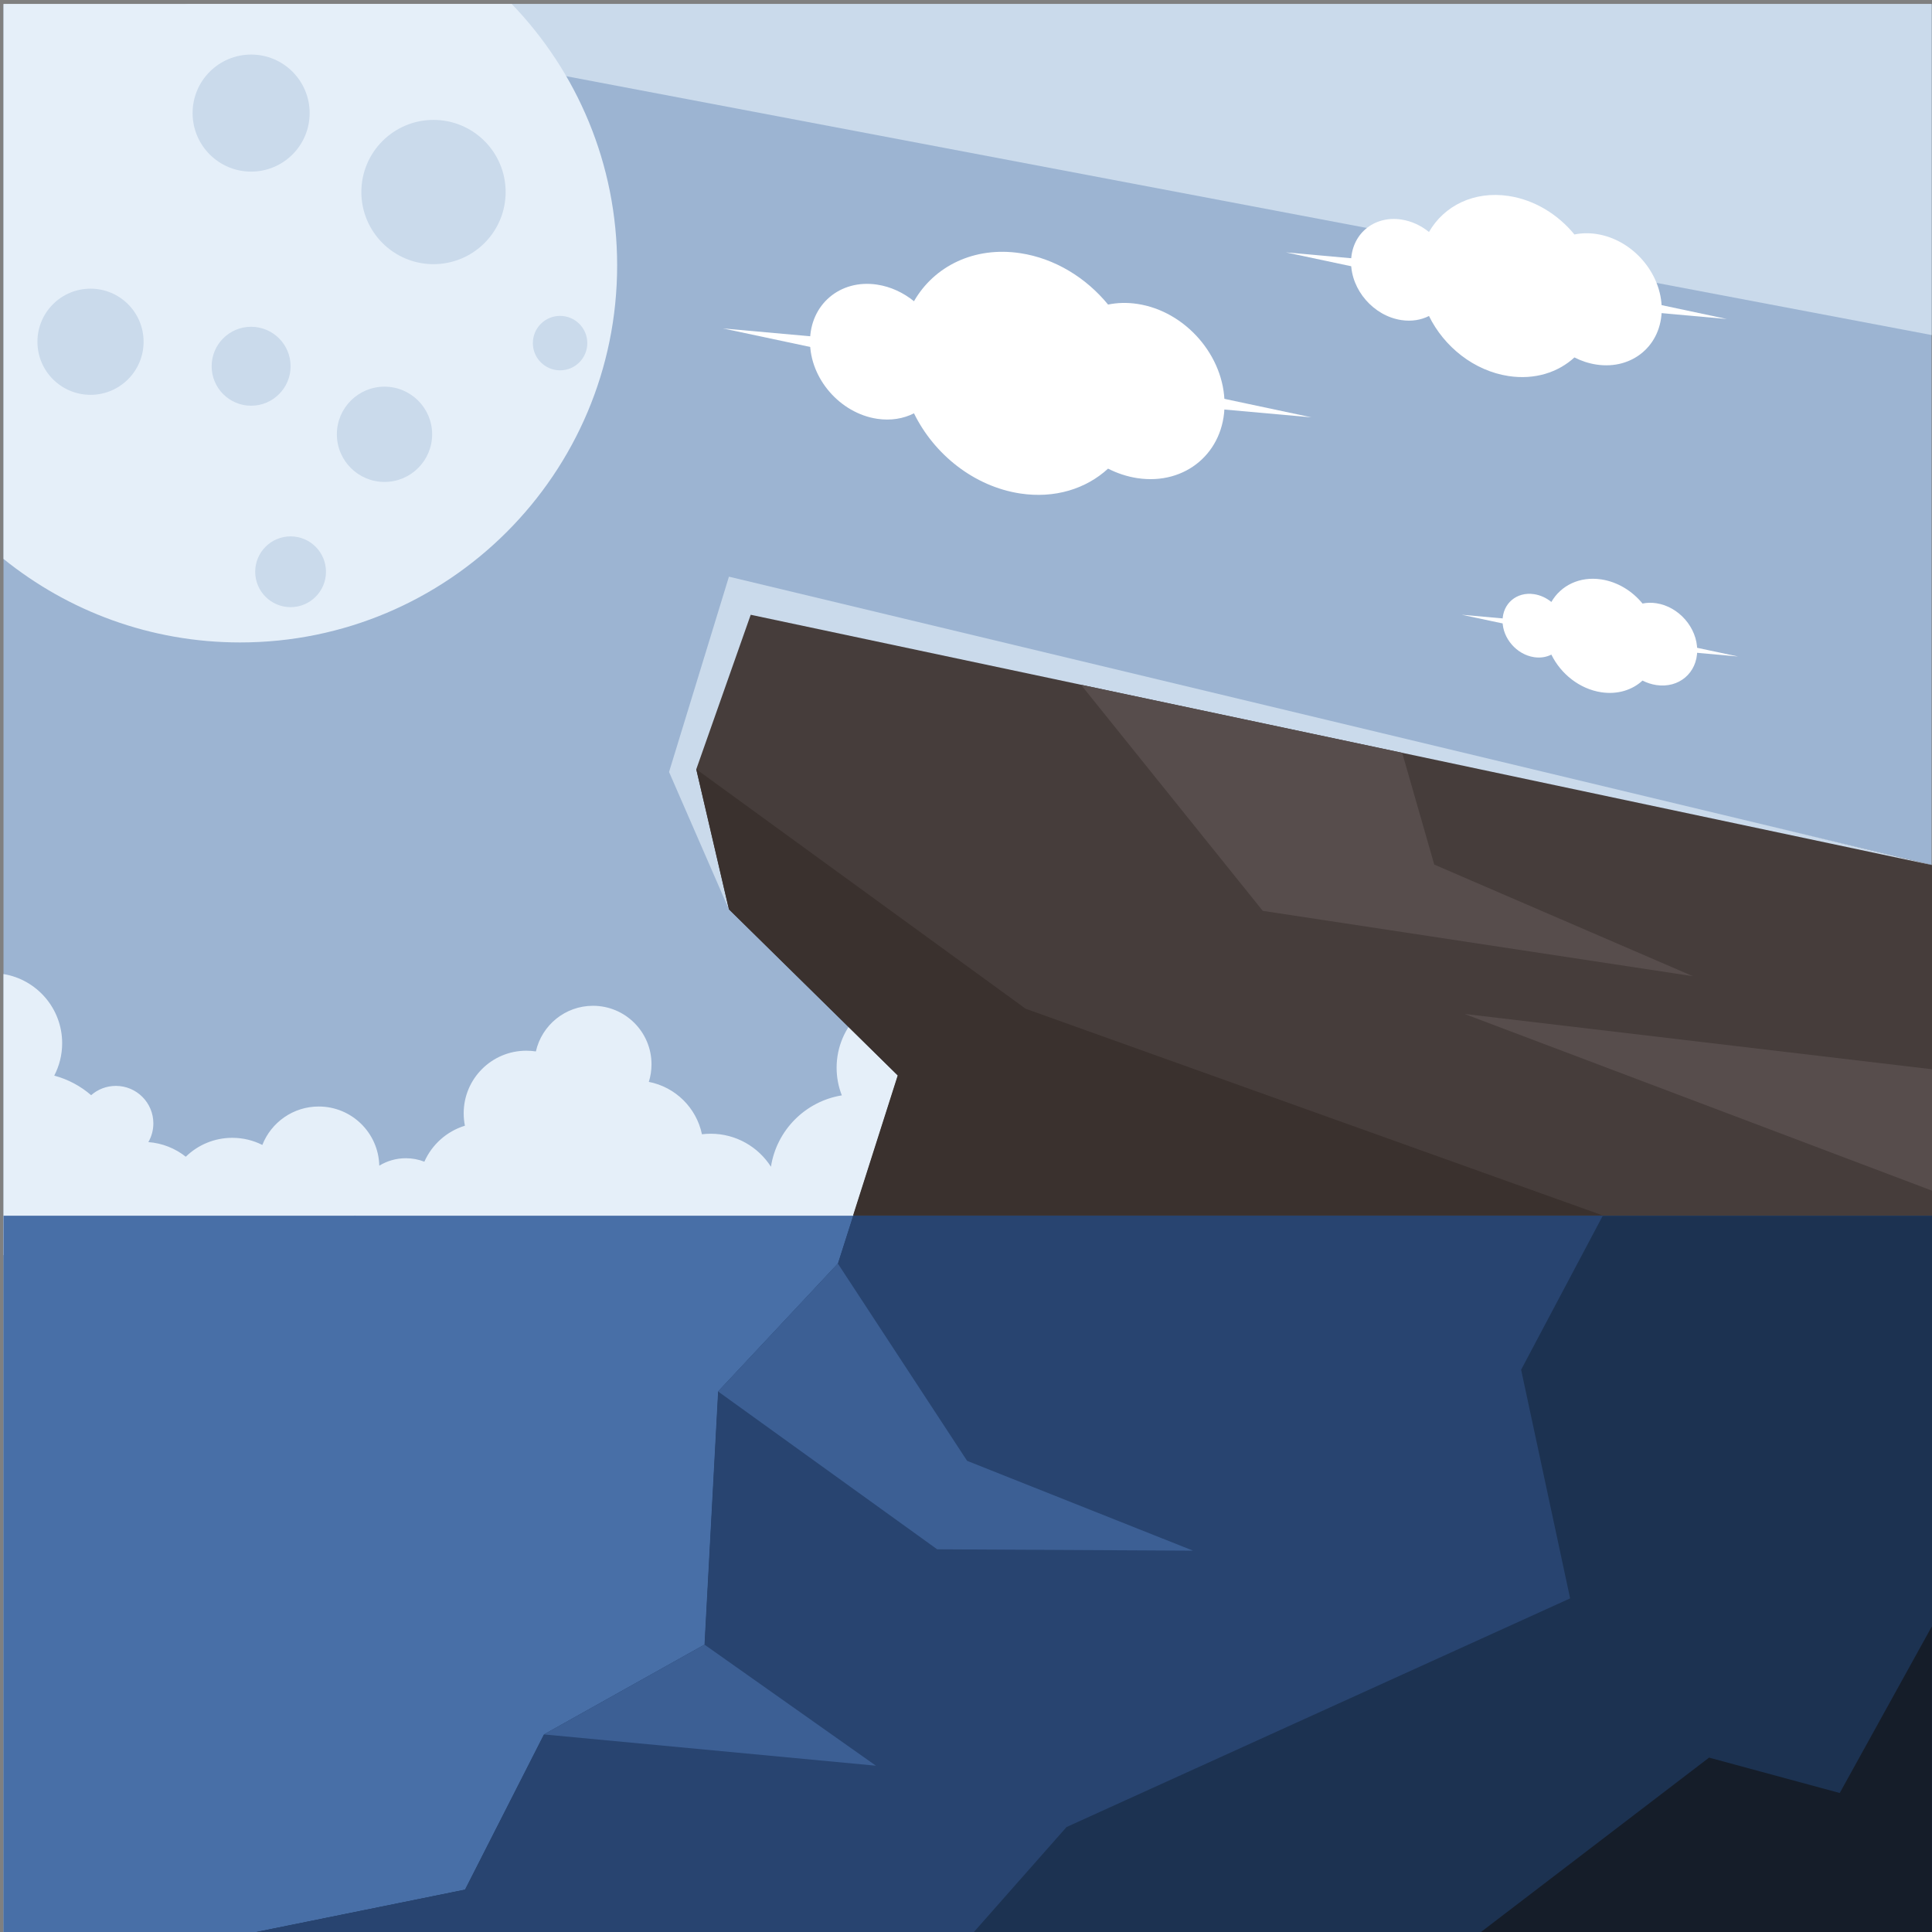 <?xml version="1.0" encoding="UTF-8" standalone="no"?>
<!-- Created with Inkscape (http://www.inkscape.org/) -->

<svg
   version="1.1"
   id="svg1"
   width="880"
   height="880"
   viewBox="0 0 880 880"
   sodipodi:docname="rock-by-the-sea-publicdomainvectors.org.svg"
   inkscape:version="1.3.2 (091e20e, 2023-11-25, custom)"
   xmlns:inkscape="http://www.inkscape.org/namespaces/inkscape"
   xmlns:sodipodi="http://sodipodi.sourceforge.net/DTD/sodipodi-0.dtd"
   xmlns="http://www.w3.org/2000/svg"
   xmlns:svg="http://www.w3.org/2000/svg">
  <rect x="0" y="0" width="880" height="880" fill="#808080" stroke="none"/>
  <defs
     id="defs1">
    <clipPath
       clipPathUnits="userSpaceOnUse"
       id="clipPath5">
      <path
         d="M 0,660 H 660 V 0 H 0 Z"
         transform="translate(-1.193,-231.251)"
         id="path5" />
    </clipPath>
    <clipPath
       clipPathUnits="userSpaceOnUse"
       id="clipPath7">
      <path
         d="M 0,660 H 660 V 0 H 0 Z"
         transform="translate(-1.193,-658.67)"
         id="path7" />
    </clipPath>
    <clipPath
       clipPathUnits="userSpaceOnUse"
       id="clipPath9">
      <path
         d="M 0,660 H 660 V 0 H 0 Z"
         transform="translate(-661.434,-364.204)"
         id="path9" />
    </clipPath>
    <clipPath
       clipPathUnits="userSpaceOnUse"
       id="clipPath11">
      <path
         d="M 0,660 H 660 V 0 H 0 Z"
         id="path11" />
    </clipPath>
    <clipPath
       clipPathUnits="userSpaceOnUse"
       id="clipPath13">
      <path
         d="M 0,660 H 660 V 0 H 0 Z"
         transform="translate(-661.434,1.57)"
         id="path13" />
    </clipPath>
    <clipPath
       clipPathUnits="userSpaceOnUse"
       id="clipPath15">
      <path
         d="M 0,660 H 660 V 0 H 0 Z"
         transform="translate(-331.313,1.57)"
         id="path15" />
    </clipPath>
    <clipPath
       clipPathUnits="userSpaceOnUse"
       id="clipPath17">
      <path
         d="M 0,660 H 660 V 0 H 0 Z"
         transform="translate(-131.351,-527.909)"
         id="path17" />
    </clipPath>
    <clipPath
       clipPathUnits="userSpaceOnUse"
       id="clipPath19">
      <path
         d="M 0,660 H 660 V 0 H 0 Z"
         transform="translate(-249.015,-349.321)"
         id="path19" />
    </clipPath>
    <clipPath
       clipPathUnits="userSpaceOnUse"
       id="clipPath21">
      <path
         d="M 0,660 H 660 V 0 H 0 Z"
         transform="translate(-237.854,-397.225)"
         id="path21" />
    </clipPath>
    <clipPath
       clipPathUnits="userSpaceOnUse"
       id="clipPath23">
      <path
         d="M 0,660 H 660 V 0 H 0 Z"
         transform="translate(-240.645,-98.182)"
         id="path23" />
    </clipPath>
    <clipPath
       clipPathUnits="userSpaceOnUse"
       id="clipPath25">
      <path
         d="M 0,660 H 660 V 0 H 0 Z"
         transform="translate(-661.434,-252.712)"
         id="path25" />
    </clipPath>
    <clipPath
       clipPathUnits="userSpaceOnUse"
       id="clipPath27">
      <path
         d="M 0,660 H 660 V 0 H 0 Z"
         transform="translate(-503.871,1.57)"
         id="path27" />
    </clipPath>
    <clipPath
       clipPathUnits="userSpaceOnUse"
       id="clipPath29">
      <path
         d="M 0,660 H 660 V 0 H 0 Z"
         transform="translate(-478.72,-585.003)"
         id="path29" />
    </clipPath>
    <clipPath
       clipPathUnits="userSpaceOnUse"
       id="clipPath31">
      <path
         d="M 0,660 H 660 V 0 H 0 Z"
         transform="translate(-514.615,-567.016)"
         id="path31" />
    </clipPath>
    <clipPath
       clipPathUnits="userSpaceOnUse"
       id="clipPath33">
      <path
         d="M 0,660 H 660 V 0 H 0 Z"
         transform="translate(-299.63,-562.771)"
         id="path33" />
    </clipPath>
    <clipPath
       clipPathUnits="userSpaceOnUse"
       id="clipPath35">
      <path
         d="M 0,660 H 660 V 0 H 0 Z"
         transform="translate(-347.53,-538.768)"
         id="path35" />
    </clipPath>
    <clipPath
       clipPathUnits="userSpaceOnUse"
       id="clipPath37">
      <path
         d="M 0,660 H 660 V 0 H 0 Z"
         transform="translate(-524.056,-457.024)"
         id="path37" />
    </clipPath>
    <clipPath
       clipPathUnits="userSpaceOnUse"
       id="clipPath39">
      <path
         d="M 0,660 H 660 V 0 H 0 Z"
         transform="translate(-546.549,-445.753)"
         id="path39" />
    </clipPath>
  </defs>
  <sodipodi:namedview
     id="namedview1"
     pagecolor="#ffffff"
     bordercolor="#000000"
     borderopacity="0.25"
     inkscape:showpageshadow="2"
     inkscape:pageopacity="0.0"
     inkscape:pagecheckerboard="0"
     inkscape:deskcolor="#d1d1d1"
     inkscape:zoom="0.67272727"
     inkscape:cx="439.25676"
     inkscape:cy="440"
     inkscape:window-width="1440"
     inkscape:window-height="830"
     inkscape:window-x="-6"
     inkscape:window-y="-6"
     inkscape:window-maximized="1"
     inkscape:current-layer="g1">
    <inkscape:page
       x="0"
       y="0"
       inkscape:label="1"
       id="page1"
       width="880"
       height="880"
       margin="0 0 1.773 1.591"
       bleed="0" />
  </sodipodi:namedview>
  <g
     id="g1"
     inkscape:groupmode="layer"
     inkscape:label="1">
    <g
       id="group-MC0">
      <path
         id="path2"
         d="M 1.193,0 H 660 V 658.669 H 1.193 Z"
         style="fill:#9cb4d2;fill-opacity:1;fill-rule:nonzero;stroke:none"
         transform="matrix(1.333,0,0,-1.333,0,880)" />
      <path
         id="path3"
         d="M 0,0 H -128.36 L 468.544,-113.151 V 0 Z"
         style="fill:#cadaeb;fill-opacity:1;fill-rule:nonzero;stroke:none"
         transform="matrix(1.333,0,0,-1.333,255.274,1.774)" />
      <path
         id="path4"
         d="m 0,0 v 96.02 c 11.371,-1.864 20.047,-11.734 20.047,-23.632 0,-3.995 -0.979,-7.761 -2.708,-11.073 4.726,-1.258 9.02,-3.578 12.612,-6.686 2.255,1.979 5.21,3.179 8.445,3.179 7.076,0 12.811,-5.736 12.811,-12.811 0,-2.329 -0.621,-4.513 -1.708,-6.395 4.813,-0.361 9.22,-2.171 12.789,-4.998 4.105,3.997 9.711,6.459 15.894,6.459 3.691,0 7.178,-0.878 10.262,-2.435 3.019,7.689 10.509,13.133 19.27,13.133 11.27,0 20.435,-9.009 20.69,-20.218 2.643,1.615 5.75,2.545 9.075,2.545 2.233,0 4.367,-0.419 6.329,-1.184 2.602,5.862 7.654,10.395 13.856,12.297 -0.275,1.369 -0.419,2.785 -0.419,4.234 0,11.816 9.578,21.394 21.393,21.394 1.114,0 2.209,-0.086 3.276,-0.25 2.006,8.927 9.98,15.597 19.512,15.597 11.045,0 19.998,-8.953 19.998,-19.998 0,-2.091 -0.321,-4.108 -0.917,-6.002 9.086,-1.76 16.268,-8.857 18.152,-17.898 0.982,0.119 1.983,0.182 2.997,0.182 8.645,0 16.241,-4.495 20.58,-11.275 1.941,12.485 11.765,22.361 24.223,24.382 -1.152,2.926 -1.783,6.114 -1.783,9.449 0,14.255 11.555,25.812 25.81,25.812 14.257,0 25.812,-11.557 25.812,-25.812 0,-11.925 -8.087,-21.959 -19.075,-24.922 2.085,-4.028 3.263,-8.6 3.263,-13.447 0,-16.182 -13.118,-29.3 -29.301,-29.3 -11.094,0 -20.746,6.168 -25.721,15.26 -2.471,-10.869 -12.193,-18.98 -23.808,-18.98 -9.334,0 -17.443,5.236 -21.552,12.933 -3.704,-6.081 -10.398,-10.143 -18.04,-10.143 -9.21,0 -17.04,5.9 -19.922,14.127 -4.07,-5.469 -10.581,-9.011 -17.921,-9.011 -4.896,0 -9.422,1.577 -13.102,4.249 -3.195,-4.006 -8.118,-6.573 -13.64,-6.573 -8.917,0 -16.27,6.691 -17.313,15.327 -3.464,-2.615 -7.777,-4.167 -12.452,-4.167 -2.709,0 -5.297,0.523 -7.667,1.469 -2.779,-9.45 -11.515,-16.351 -21.865,-16.351 -5.059,0 -9.732,1.65 -13.513,4.44 C 60.395,-5.529 54.381,-8.304 47.72,-8.304 38.737,-8.304 30.934,-3.26 26.983,4.149 21.888,0.693 15.739,-1.328 9.119,-1.328 5.95,-1.328 2.889,-0.861 0,0"
         style="fill:#e5eff9;fill-opacity:1;fill-rule:evenodd;stroke:none"
         transform="matrix(1.333,0,0,-1.333,1.591,571.665)"
         clip-path="url(#clipPath5)" />
      <path
         id="path6"
         d="m 0,0 h 173.639 c 22.318,-23.164 36.046,-54.661 36.046,-89.368 0,-71.149 -57.676,-128.826 -128.824,-128.826 -30.627,0 -58.753,10.696 -80.861,28.545 z"
         style="fill:#e5eff9;fill-opacity:1;fill-rule:evenodd;stroke:none"
         transform="matrix(1.333,0,0,-1.333,1.591,1.773)"
         clip-path="url(#clipPath7)" />
      <path
         id="path8"
         d="m 0,0 -410.558,96.735 -20.463,-63.25 18.602,-48.368 57.67,-56.739 -20.463,-64.181 -40.926,-43.716 -4.651,-86.503 -54.879,-30.696 -26.975,-53.018 -79.062,-16.038 H 0 Z"
         style="fill:#463d3b;fill-opacity:1;fill-rule:evenodd;stroke:none"
         transform="matrix(1.333,0,0,-1.333,881.911,394.395)"
         clip-path="url(#clipPath9)" />
      <path
         id="path10"
         d="M 661.434,-1.57 H 1.193 v 246.328 h 660.241 z"
         style="fill:#486fa7;fill-opacity:1;fill-rule:evenodd;stroke:none"
         transform="matrix(1.333,0,0,-1.333,0,880)"
         clip-path="url(#clipPath11)" />
      <path
         id="path12"
         d="m 0,0 h -581.705 l 79.062,16.038 26.975,53.019 54.879,30.695 4.651,86.504 40.926,43.716 5.215,16.356 369.997,0 z"
         style="fill:#1c3251;fill-opacity:1;fill-rule:evenodd;stroke:none"
         transform="matrix(1.333,0,0,-1.333,881.911,882.094)"
         clip-path="url(#clipPath13)" />
      <path
         id="path14"
         d="m 0,0 h -251.584 l 79.063,16.038 26.974,53.019 54.88,30.695 4.65,86.504 40.926,43.716 5.215,16.356 H 216.278 L 188.374,193.702 205.118,115.568 33.04,37.436 Z"
         style="fill:#284470;fill-opacity:1;fill-rule:evenodd;stroke:none"
         transform="matrix(1.333,0,0,-1.333,441.75,882.094)"
         clip-path="url(#clipPath15)" />
      <path
         id="path16"
         d="m 0,0 c 8.99,0 16.278,-7.288 16.278,-16.277 0,-8.99 -7.288,-16.278 -16.278,-16.278 -8.989,0 -16.277,7.288 -16.277,16.278 C -16.277,-7.288 -8.989,0 0,0 m -32.089,-51.157 c 6.678,0 12.092,-5.414 12.092,-12.093 0,-6.678 -5.414,-12.091 -12.092,-12.091 -6.678,0 -12.092,5.413 -12.092,12.091 0,6.679 5.414,12.093 12.092,12.093 m -68.366,84.642 c 10.017,0 18.138,-8.12 18.138,-18.137 0,-10.018 -8.121,-18.138 -18.138,-18.138 -10.018,0 -18.138,8.12 -18.138,18.138 0,10.017 8.12,18.137 18.138,18.137 m 54.879,79.993 c 11.044,0 19.998,-8.954 19.998,-19.998 0,-11.044 -8.954,-19.998 -19.998,-19.998 -11.045,0 -19.998,8.954 -19.998,19.998 0,11.044 8.953,19.998 19.998,19.998 m 0,-93.015 c 7.449,0 13.487,-6.038 13.487,-13.487 0,-7.449 -6.038,-13.487 -13.487,-13.487 -7.449,0 -13.487,6.038 -13.487,13.487 0,7.449 6.038,13.487 13.487,13.487 m 105.571,3.722 c 5.138,0 9.301,-4.165 9.301,-9.303 0,-5.136 -4.163,-9.301 -9.301,-9.301 -5.137,0 -9.302,4.165 -9.302,9.301 0,5.138 4.165,9.303 9.302,9.303 M 16.743,91.154 c 13.613,0 24.649,-11.035 24.649,-24.648 0,-13.613 -11.036,-24.649 -24.649,-24.649 -13.613,0 -24.648,11.036 -24.648,24.649 0,13.613 11.035,24.648 24.648,24.648"
         style="fill:#cadaeb;fill-opacity:1;fill-rule:evenodd;stroke:none"
         transform="matrix(1.333,0,0,-1.333,175.135,176.121)"
         clip-path="url(#clipPath17)" />
      <path
         id="path18"
         d="M 0,0 -11.162,47.903 7.441,100.689 412.419,14.883 0,113.71 -20.463,46.972 Z"
         style="fill:#cadaeb;fill-opacity:1;fill-rule:evenodd;stroke:none"
         transform="matrix(1.333,0,0,-1.333,332.02,414.238)"
         clip-path="url(#clipPath19)" />
      <path
         id="path20"
         d="m 0,0 112.547,-81.849 197.19,-70.618 H 53.583 l 15.248,47.824 -57.669,56.74 z"
         style="fill:#3a312e;fill-opacity:1;fill-rule:evenodd;stroke:none"
         transform="matrix(1.333,0,0,-1.333,317.138,350.367)"
         clip-path="url(#clipPath21)" />
      <path
         id="path22"
         d="M 0,0 58.594,-41.383 -54.879,-30.695 Z M 4.651,86.504 79.522,32.561 166.957,32.096 89.755,62.79 45.576,130.22 Z"
         style="fill:#3c5f94;fill-opacity:1;fill-rule:evenodd;stroke:none"
         transform="matrix(1.333,0,0,-1.333,320.86,749.091)"
         clip-path="url(#clipPath23)" />
      <path
         id="path24"
         d="M 0,0 -161.167,60.925 0,41.856 Z m -292.225,173.408 62.112,-77.257 146.964,-22.324 -88.366,38.136 -10.953,38.19 z"
         style="fill:#574d4c;fill-opacity:1;fill-rule:evenodd;stroke:none"
         transform="matrix(1.333,0,0,-1.333,881.911,543.051)"
         clip-path="url(#clipPath25)" />
      <path
         id="path26"
         d="m 0,0 79.993,61.159 44.649,-12.092 32.92,59.531 V 0 Z"
         style="fill:#151d29;fill-opacity:1;fill-rule:evenodd;stroke:none"
         transform="matrix(1.333,0,0,-1.333,671.828,882.094)"
         clip-path="url(#clipPath27)" />
      <path
         id="path28"
         d="M 0,0 C 3.489,-0.527 6.733,-2.058 9.443,-4.255 14.602,4.729 24.854,9.834 36.664,8.05 45.536,6.71 53.526,1.747 59.143,-5.108 c 2.349,0.486 4.88,0.564 7.521,0.165 12.317,-1.862 22.306,-13.358 22.306,-25.677 0,-12.319 -9.989,-20.797 -22.306,-18.936 -2.641,0.399 -5.172,1.241 -7.521,2.436 -5.617,-5.157 -13.607,-7.705 -22.479,-6.365 -11.81,1.784 -22.062,9.988 -27.221,20.529 -2.71,-1.377 -5.954,-1.927 -9.443,-1.4 -9.488,1.433 -17.179,10.286 -17.179,19.773 C -17.179,-5.096 -9.488,1.434 0,0"
         style="fill:#ffffff;fill-opacity:1;fill-rule:evenodd;stroke:none"
         transform="matrix(1.333,0,0,-1.333,638.293,99.996)"
         clip-path="url(#clipPath29)" />
      <path
         id="path30"
         d="M 0,0 37.672,-7.999 75.341,-15.997 37.672,-12.614 0,-9.23 -37.672,-1.231 -75.343,6.768 -37.672,3.384 Z"
         style="fill:#ffffff;fill-opacity:1;fill-rule:evenodd;stroke:none"
         transform="matrix(1.333,0,0,-1.333,686.154,123.979)"
         clip-path="url(#clipPath31)" />
      <path
         id="path32"
         d="M 0,0 C 4.657,-0.704 8.986,-2.747 12.604,-5.678 19.485,6.31 33.168,13.123 48.927,10.741 60.766,8.953 71.43,2.33 78.923,-6.816 c 3.136,0.648 6.513,0.752 10.034,0.219 16.44,-2.484 29.767,-17.824 29.767,-34.263 0,-16.441 -13.327,-27.753 -29.767,-25.27 -3.521,0.532 -6.898,1.655 -10.034,3.252 C 71.43,-69.761 60.766,-73.161 48.927,-71.373 33.168,-68.992 19.485,-58.045 12.604,-43.977 8.986,-45.815 4.657,-46.55 0,-45.847 -12.659,-43.935 -22.924,-32.121 -22.924,-19.46 -22.924,-6.8 -12.659,1.912 0,0"
         style="fill:#ffffff;fill-opacity:1;fill-rule:evenodd;stroke:none"
         transform="matrix(1.333,0,0,-1.333,399.507,129.639)"
         clip-path="url(#clipPath33)" />
      <path
         id="path34"
         d="M 0,0 50.271,-10.674 100.538,-21.348 50.271,-16.832 0,-12.316 -50.268,-1.643 -100.539,9.031 -50.268,4.516 Z"
         style="fill:#ffffff;fill-opacity:1;fill-rule:evenodd;stroke:none"
         transform="matrix(1.333,0,0,-1.333,463.374,161.643)"
         clip-path="url(#clipPath35)" />
      <path
         id="path36"
         d="m 0,0 c 2.187,-0.33 4.221,-1.29 5.916,-2.666 3.234,5.629 9.659,8.829 17.059,7.71 5.559,-0.84 10.567,-3.949 14.086,-8.245 1.471,0.305 3.057,0.353 4.713,0.103 7.719,-1.166 13.977,-8.37 13.977,-16.09 0,-7.72 -6.258,-13.033 -13.977,-11.866 -1.656,0.25 -3.242,0.777 -4.713,1.527 -3.519,-3.232 -8.527,-4.829 -14.086,-3.99 -7.4,1.12 -13.825,6.26 -17.059,12.866 C 4.221,-21.515 2.187,-21.86 0,-21.529 c -5.946,0.898 -10.764,6.445 -10.764,12.39 0,5.946 4.818,10.037 10.764,9.139"
         style="fill:#ffffff;fill-opacity:1;fill-rule:evenodd;stroke:none"
         transform="matrix(1.333,0,0,-1.333,698.741,270.635)"
         clip-path="url(#clipPath37)" />
      <path
         id="path38"
         d="M 0,0 23.606,-5.013 47.213,-10.025 23.606,-7.905 0,-5.784 -23.607,-0.772 -47.212,4.241 -23.607,2.12 Z"
         style="fill:#ffffff;fill-opacity:1;fill-rule:evenodd;stroke:none"
         transform="matrix(1.333,0,0,-1.333,728.732,285.663)"
         clip-path="url(#clipPath39)" />
    </g>
  </g>
</svg>
